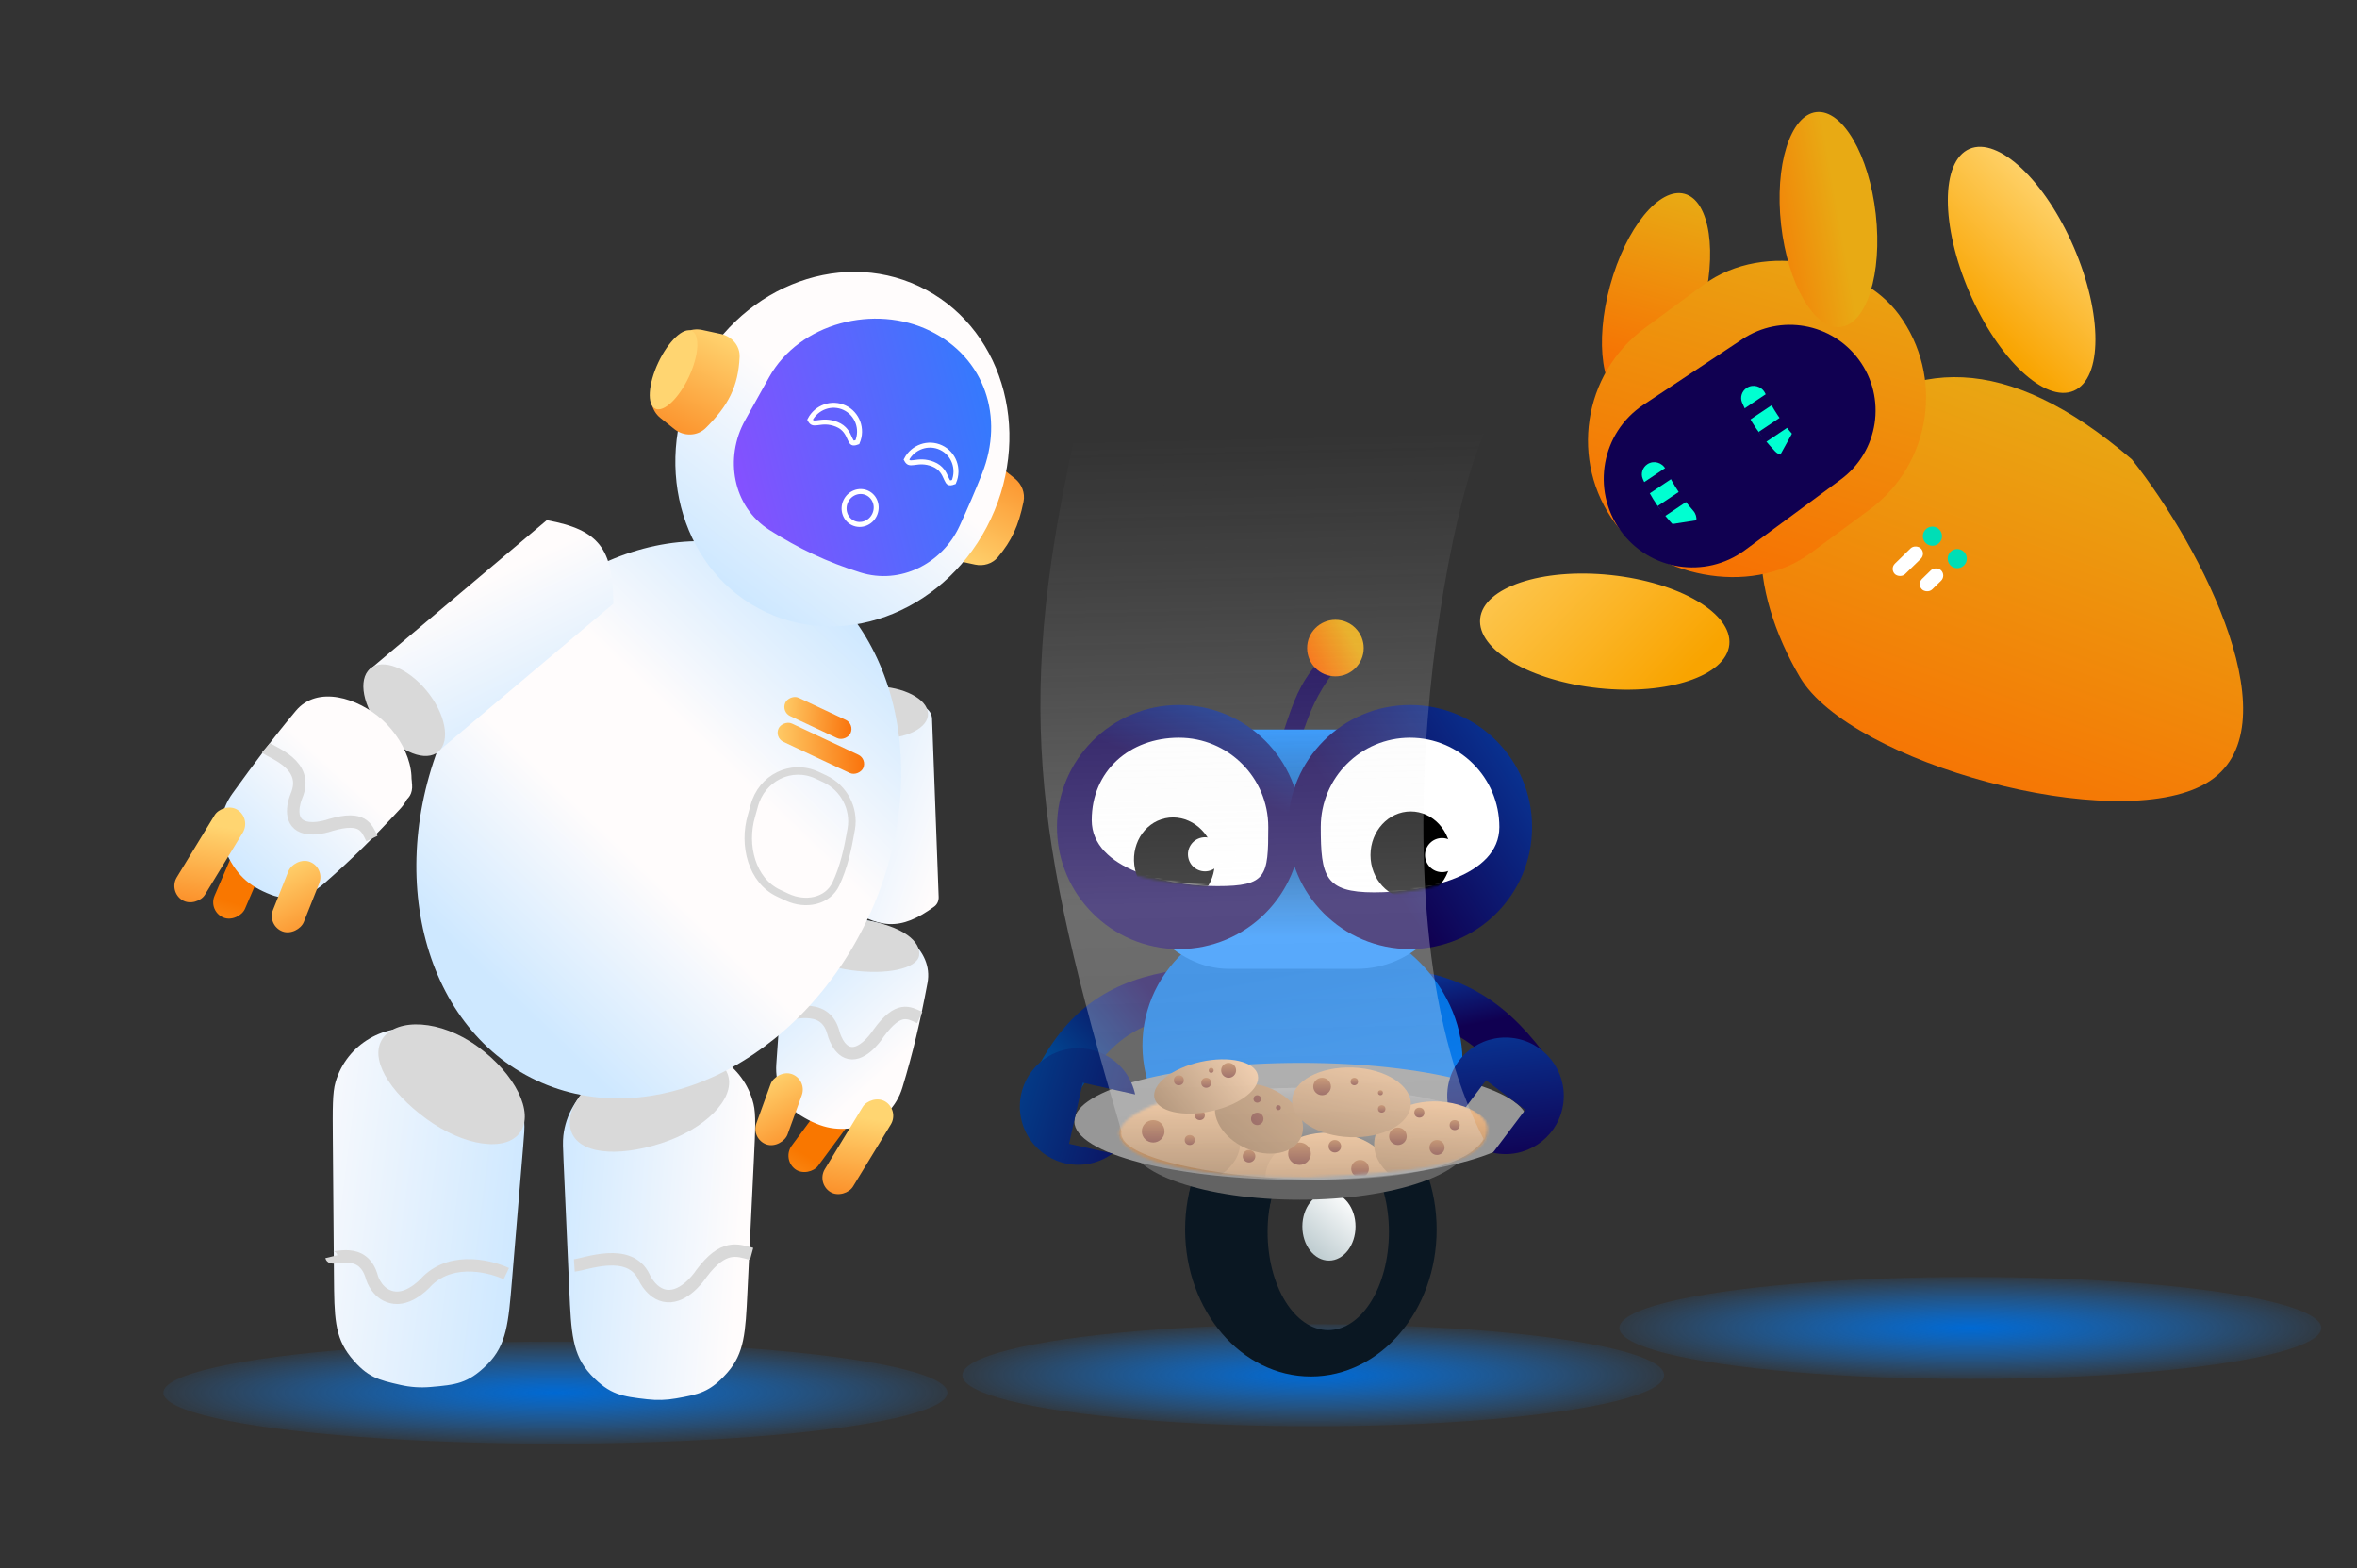 <svg width="947" height="630" viewBox="0 0 947 630" fill="none" xmlns="http://www.w3.org/2000/svg">
<rect x="0" y="0" width="947" height="630" fill="#333333" stroke="none"/>
<ellipse cx="223.139" cy="559.5" rx="157.5" ry="20.5" fill="url(#paint0_radial_895_948)"/>
<ellipse cx="527.639" cy="552.5" rx="141" ry="20.5" fill="url(#paint1_radial_895_948)"/>
<ellipse cx="791.639" cy="533.5" rx="141" ry="20.5" fill="url(#paint2_radial_895_948)"/>
<path d="M856.536 184.547C884.707 220.034 922.568 293.456 886.454 314.653C850.341 335.849 743.45 306.596 723.146 272.004C702.842 237.411 698.283 194.739 734.396 173.543C767.249 144.076 805.42 140.818 856.536 184.547Z" fill="url(#paint3_linear_895_948)"/>
<ellipse cx="665.367" cy="119.768" rx="19.136" ry="43.428" transform="rotate(15.324 665.367 119.768)" fill="url(#paint4_linear_895_948)"/>
<rect x="615.658" y="165.12" width="141.536" height="112.306" rx="56.153" transform="rotate(-36.403 615.658 165.12)" fill="url(#paint5_linear_895_948)"/>
<path d="M650.987 213.032C639.274 196.627 643.491 173.78 660.289 162.639L700.092 136.238C715.389 126.091 735.956 129.725 746.849 144.5C758.138 159.809 754.878 181.371 739.568 192.659L701.126 221.004C685.117 232.808 662.544 229.219 650.987 213.032Z" fill="#100051"/>
<ellipse cx="734.635" cy="88.202" rx="19.136" ry="43.428" transform="rotate(-6.418 734.635 88.202)" fill="url(#paint6_linear_895_948)"/>
<ellipse cx="644.756" cy="253.753" rx="22.845" ry="50.329" transform="rotate(-84.004 644.756 253.753)" fill="url(#paint7_linear_895_948)"/>
<path d="M660.047 192.428C659.124 190.289 659.924 187.816 661.861 186.521C664.419 184.81 667.888 185.805 669.264 188.558C672.6 195.228 675.682 199.91 680.332 205.206C682.323 207.473 681.958 211 679.451 212.677C677.498 213.983 674.88 213.702 673.281 211.981C667.285 205.524 663.558 200.572 660.047 192.428Z" fill="#00FFD1"/>
<path d="M699.951 161.771C699.028 159.632 699.828 157.159 701.765 155.863C704.323 154.153 707.792 155.148 709.168 157.9C712.504 164.571 715.586 169.252 720.236 174.549C722.227 176.816 721.862 180.343 719.355 182.02C717.402 183.326 714.784 183.045 713.185 181.324C707.189 174.867 703.462 169.915 699.951 161.771Z" fill="#00FFD1"/>
<line x1="661.306" y1="196.231" x2="673.492" y2="188.08" stroke="#100051" stroke-width="5"/>
<line x1="707.934" y1="175.628" x2="720.12" y2="167.478" stroke="#100051" stroke-width="5"/>
<line x1="699.384" y1="168.118" x2="711.57" y2="159.968" stroke="#100051" stroke-width="5"/>
<line x1="667.418" y1="205.371" x2="679.605" y2="197.22" stroke="#100051" stroke-width="5"/>
<circle cx="776.413" cy="215.409" r="3.848" transform="rotate(-30.41 776.413 215.409)" fill="#00DEB6"/>
<circle cx="786.383" cy="224.431" r="3.848" transform="rotate(-30.41 786.383 224.431)" fill="#00DEB6"/>
<rect x="759.232" y="228.496" width="14.661" height="5.864" rx="2.932" transform="rotate(-44.239 759.232 228.496)" fill="white"/>
<rect x="770.12" y="234.642" width="10.837" height="5.864" rx="2.932" transform="rotate(-44.239 770.12 234.642)" fill="white"/>
<ellipse cx="812.252" cy="108.41" rx="22.845" ry="52.915" transform="rotate(-23.334 812.252 108.41)" fill="url(#paint8_linear_895_948)"/>
<rect width="13.319" height="42.485" rx="6.659" transform="matrix(-0.795 -0.607 -0.595 0.804 350.01 439.548)" fill="url(#paint9_linear_895_948)"/>
<path d="M372.651 394.913C375.165 381.483 360.996 371.53 347.472 369.632C334.218 367.772 317.705 372.78 315.855 386.031C313.909 399.97 312.909 412.52 311.902 427.569C311.356 435.729 314.707 443.847 321.629 448.121C330.301 453.475 336.861 454.704 346.843 452.425C354.491 450.68 360.278 444.453 362.55 436.976C366.827 422.901 369.786 410.218 372.651 394.913Z" fill="url(#paint10_linear_895_948)"/>
<path d="M317.931 376.66C317.088 381.925 327.902 387.806 342.085 389.796C356.268 391.787 368.449 389.132 369.292 383.868C370.135 378.603 363.348 371.895 346.337 369.508C329.326 367.12 318.774 371.396 317.931 376.66Z" fill="#D9D9D9"/>
<path d="M369.535 408.801C365.137 406.785 361.02 404.068 353.034 415.038C353.034 415.038 347.894 423.214 342.331 423.123C336.769 423.031 334.8 414.738 334.8 414.738C331.376 401.926 316.524 407.929 313.288 407.875" stroke="#D9D9D9" stroke-width="5"/>
<path d="M226.418 466.246C226.192 461.158 226.079 458.614 226.343 456.274C227.28 447.968 231.64 440.43 238.372 435.475C240.268 434.079 242.53 432.908 247.052 430.567C258.137 424.827 263.68 421.957 267.966 421.138C283.649 418.141 298.932 427.953 302.735 443.46C303.774 447.699 303.472 453.933 302.867 466.401L300.31 519.153C299.523 535.388 299.129 543.506 292.324 551.347C292.263 551.417 292.119 551.58 292.057 551.65C285.147 559.399 280.641 560.201 271.63 561.805C267.792 562.488 263.98 562.609 260.044 562.155C250.06 561.005 245.068 560.429 237.56 552.486C237.492 552.414 237.338 552.249 237.271 552.176C229.876 544.128 229.489 535.431 228.717 518.036L226.418 466.246Z" fill="url(#paint11_linear_895_948)"/>
<path d="M210.184 460.732C210.606 455.671 210.817 453.141 210.645 450.797C210.039 442.514 206.026 434.853 199.562 429.639C197.732 428.163 195.532 426.896 191.131 424.363C180.232 418.087 174.782 414.949 170.513 413.94C154.958 410.265 139.253 419.431 134.802 434.781C133.58 438.995 133.631 445.283 133.734 457.86L134.182 512.732C134.314 528.886 134.38 536.964 140.799 545.049C140.857 545.122 140.992 545.29 141.051 545.362C147.577 553.36 152.006 554.367 160.863 556.381C164.872 557.293 168.873 557.571 173.041 557.209C182.978 556.345 187.947 555.913 195.652 548.29C195.722 548.22 195.879 548.062 195.949 547.992C203.546 540.261 204.264 531.653 205.701 514.438L210.184 460.732Z" fill="url(#paint12_linear_895_948)"/>
<ellipse cx="19.557" cy="9.117" rx="19.557" ry="9.117" transform="matrix(-0.905 -0.425 -0.425 0.905 345.974 248.695)" fill="#D9D9D9"/>
<rect width="13.299" height="42.544" rx="6.65" transform="matrix(-0.92 -0.393 -0.395 0.919 112.612 332.114)" fill="url(#paint13_linear_895_948)"/>
<path d="M374.482 288.744C374.343 285.009 370.3 282.473 366.87 283.709C357.552 287.067 350.249 286.796 340.773 282.818C337.239 281.334 333.366 283.592 333.505 287.332L336.162 358.855C336.221 360.44 337.03 361.968 338.359 362.926C352.995 373.467 361.757 374.128 375.354 364.217C376.55 363.345 377.201 361.909 377.144 360.375L374.482 288.744Z" fill="url(#paint14_linear_895_948)"/>
<ellipse cx="20.467" cy="10.509" rx="20.467" ry="10.509" transform="matrix(-1 -0.019 0.055 0.999 372.275 276.085)" fill="#D9D9D9"/>
<rect width="13.305" height="42.528" rx="6.652" transform="matrix(-0.85 -0.527 -0.52 0.854 361.376 446.064)" fill="url(#paint15_linear_895_948)"/>
<rect width="13.303" height="30.049" rx="6.651" transform="matrix(-0.942 -0.335 -0.341 0.94 324.414 433.736)" fill="url(#paint16_linear_895_948)"/>
<path d="M153.864 417.051C148.168 425.069 156.203 438.477 171.305 449.498C186.407 460.52 203.267 462.955 208.963 454.936C214.659 446.918 207.034 431.483 191.932 420.461C176.83 409.44 159.56 409.033 153.864 417.051Z" fill="#D9D9D9"/>
<path d="M229.385 454.164C232.256 463.571 247.672 465.046 265.483 459.361C283.294 453.675 295.406 441.441 292.535 432.033C289.665 422.626 272.899 419.609 255.088 425.294C237.277 430.979 226.515 444.756 229.385 454.164Z" fill="#D9D9D9"/>
<ellipse cx="92.894" cy="115.69" rx="92.894" ry="115.69" transform="matrix(-0.905 -0.425 -0.425 0.905 397.927 264.121)" fill="url(#paint17_linear_895_948)"/>
<path d="M148.233 269.234C165.916 276.378 171.713 283.788 174.98 302.785L246.437 242.534C246.277 220.528 240.812 212.828 219.69 208.983L148.233 269.234Z" fill="url(#paint18_linear_895_948)"/>
<ellipse cx="21.872" cy="11.767" rx="21.872" ry="11.767" transform="matrix(0.628 0.761 0.764 -0.666 139.677 276.513)" fill="#D9D9D9"/>
<path d="M160.858 324.88C170.106 314.842 163.774 298.433 153.666 289.251C143.76 280.251 127.501 275.282 118.895 285.539C109.841 296.33 102.308 306.467 93.434 318.729C88.622 325.377 87.038 334.17 90.446 341.684C94.716 351.098 99.454 355.815 108.882 359.457C116.106 362.248 124.194 360.178 130.061 355.077C141.104 345.475 150.319 336.321 160.858 324.88Z" fill="url(#paint19_linear_895_948)"/>
<path d="M124.809 284.794C121.301 288.809 127.252 300.053 138.1 309.908C148.949 319.763 160.587 324.497 164.096 320.482C167.604 316.467 165.475 306.832 152.463 295.012C139.451 283.191 128.317 280.779 124.809 284.794Z" fill="#FFFCFC"/>
<rect width="13.3" height="30.054" rx="6.65" transform="matrix(-0.931 -0.365 -0.37 0.929 130.724 348.67)" fill="url(#paint20_linear_895_948)"/>
<rect width="13.305" height="42.528" rx="6.652" transform="matrix(-0.85 -0.527 -0.52 0.854 100.997 328.812)" fill="url(#paint21_linear_895_948)"/>
<path d="M374.321 215.482C374.12 219.974 377.449 223.751 381.845 224.697L391.727 226.826C395.107 227.554 398.674 226.523 400.902 223.878C406.43 217.315 409.25 211.271 411.235 201.555C411.953 198.041 410.523 194.462 407.722 192.223L400.56 186.498C396.779 183.475 391.318 183.546 387.887 186.961C378.847 195.959 374.851 203.647 374.321 215.482Z" fill="url(#paint22_linear_895_948)"/>
<ellipse cx="65.906" cy="72.331" rx="65.906" ry="72.331" transform="matrix(-0.905 -0.425 -0.425 0.905 428.837 143)" fill="url(#paint23_linear_895_948)"/>
<path d="M394.562 190.323C403.592 167.602 395.707 143.765 373.768 132.971C351.424 121.977 321.174 129.764 309.04 151.511L299.389 168.809C290.904 184.017 294.429 203.558 309.123 212.906C321.039 220.486 332.336 225.804 345.707 230.002C361.671 235.015 378.534 226.505 385.538 211.309C388.879 204.06 391.813 197.241 394.562 190.323Z" fill="url(#paint24_linear_895_948)"/>
<path d="M339.8 201.364C338.222 204.727 339.592 208.63 342.762 210.117C345.931 211.604 349.808 210.164 351.386 206.801C352.964 203.438 351.594 199.536 348.425 198.048C345.255 196.561 341.378 198.001 339.8 201.364Z" stroke="white" stroke-width="2"/>
<path d="M378.077 179.818C372.962 177.418 366.838 179.556 364.188 184.632C364.593 185.391 364.958 185.674 365.257 185.801C365.654 185.97 366.165 185.973 367.063 185.861C367.231 185.84 367.407 185.816 367.591 185.791C369.315 185.555 371.723 185.225 374.885 186.478C378.255 187.813 379.351 190.298 380.109 192.016C380.172 192.159 380.233 192.297 380.293 192.428C380.71 193.348 380.976 193.728 381.287 193.886C381.523 194.006 382.031 194.104 383.218 193.655C385.484 188.355 383.218 182.231 378.077 179.818Z" stroke="white" stroke-width="2"/>
<path d="M339.34 163.807C334.225 161.406 328.101 163.544 325.451 168.621C325.856 169.379 326.221 169.662 326.52 169.79C326.917 169.959 327.428 169.962 328.326 169.85C328.494 169.829 328.67 169.804 328.854 169.779C330.578 169.543 332.986 169.214 336.147 170.466C339.518 171.801 340.614 174.287 341.372 176.004C341.435 176.147 341.496 176.285 341.556 176.416C341.973 177.336 342.239 177.716 342.55 177.874C342.786 177.994 343.294 178.093 344.481 177.643C346.747 172.343 344.481 166.219 339.34 163.807Z" stroke="white" stroke-width="2"/>
<path d="M297.162 143.396C297.363 138.904 294.034 135.127 289.638 134.18L282.099 132.556C277.546 131.576 272.918 133.868 270.94 138.084L262.581 155.898C260.617 160.084 261.778 165.07 265.39 167.957L270.923 172.38C274.704 175.403 280.165 175.332 283.596 171.917C292.636 162.919 296.633 155.231 297.162 143.396Z" fill="url(#paint25_linear_895_948)"/>
<path d="M264.473 145.688C260.423 154.32 259.891 162.608 263.286 164.201C266.68 165.794 272.715 160.087 276.765 151.456C280.816 142.824 281.347 134.535 277.953 132.943C274.559 131.35 268.523 137.056 264.473 145.688Z" fill="#FFD571"/>
<path d="M342.023 333.049C343.438 324.771 339.062 316.49 331.445 312.916L328.377 311.476C317.901 306.56 305.988 312.495 303.025 323.799C302.679 325.12 302.316 326.431 301.931 327.73C298.414 339.594 302.13 353.812 312.8 358.818L316.207 360.417C323.735 363.949 332.596 362.087 335.873 355.084C339.074 348.244 340.67 340.955 342.023 333.049Z" stroke="#D9D9D9" stroke-width="3"/>
<rect width="37.549" height="8.104" rx="4.052" transform="matrix(-0.905 -0.425 -0.425 0.905 348.525 304.949)" fill="url(#paint26_linear_895_948)"/>
<rect width="28.944" height="8.104" rx="4.052" transform="matrix(-0.905 -0.425 -0.425 0.905 343.44 290.925)" fill="url(#paint27_linear_895_948)"/>
<path d="M301.984 503.75C296.184 502.176 290.657 499.876 281.857 511.587C281.857 511.587 276.326 520.236 269.282 520.693C262.237 521.15 258.766 513.085 258.766 513.085C252.92 500.665 234.851 508.106 230.752 508.371" stroke="#D9D9D9" stroke-width="5"/>
<path d="M203.423 511.691C198.111 509.138 182.336 504.464 171.822 514.472C171.822 514.472 165.387 522.111 158.523 521.342C151.659 520.573 149.505 513.435 149.505 513.435C146.036 500.193 133.542 506.506 133.146 504.87" stroke="#D9D9D9" stroke-width="5"/>
<path d="M149.434 336.887C147.284 332.477 145.777 327.687 132.99 331.397C132.99 331.397 124.083 334.679 119.872 331.071C115.661 327.463 119.187 319.572 119.187 319.572C124.341 307.137 109.305 302.507 106.855 300.409" stroke="#D9D9D9" stroke-width="5"/>
<ellipse cx="533.945" cy="492.748" rx="10.681" ry="13.694" fill="url(#paint28_linear_895_948)"/>
<path fill-rule="evenodd" clip-rule="evenodd" d="M526.688 553C554.594 553 577.217 526.576 577.217 493.98C577.217 461.384 554.594 434.96 526.688 434.96C498.781 434.96 476.158 461.384 476.158 493.98C476.158 526.576 498.781 553 526.688 553ZM533.671 534.376C547.133 534.376 558.046 516.719 558.046 494.938C558.046 473.157 547.133 455.501 533.671 455.501C520.21 455.501 509.297 473.157 509.297 494.938C509.297 516.719 520.21 534.376 533.671 534.376Z" fill="#0A1722"/>
<path d="M472.834 389.69L480.515 406.878C461.233 410.806 447.43 412.511 430.606 443.924L416.635 429.459C429.976 404.041 447.291 393.72 472.834 389.69Z" fill="url(#paint29_linear_895_948)"/>
<path d="M619.964 422.611L607.749 437.074C594.533 421.203 586.105 409.361 548.488 407.662L555.049 388.647C585.351 389.774 603.551 401.077 619.964 422.611Z" fill="url(#paint30_linear_895_948)"/>
<path d="M529.09 266.662L535.937 269.761C529.133 278.997 526.576 285.011 522.793 296.258L515.946 293.16C519.84 281.408 522.147 274.96 529.09 266.662Z" fill="#100051"/>
<path fill-rule="evenodd" clip-rule="evenodd" d="M550.506 476.114C568.448 469.551 582.278 455.552 586.384 437.184C593.22 406.609 570.52 375.51 535.684 367.722C500.847 359.934 467.066 378.406 460.23 408.981C453.492 439.119 475.452 469.767 509.446 478.095C504.486 472.509 502.173 464.964 503.855 457.439C506.735 444.558 520.23 436.611 533.997 439.689C547.764 442.766 556.59 455.704 553.71 468.584C553.094 471.34 551.992 473.87 550.506 476.114Z" fill="url(#paint31_linear_895_948)"/>
<rect x="453.7" y="293.094" width="131.459" height="96.13" rx="40" fill="url(#paint32_linear_895_948)"/>
<circle cx="473.693" cy="332.258" r="49.023" fill="url(#paint33_linear_895_948)"/>
<path d="M509.57 332.257C509.57 352.072 508.953 356 489.139 356C469.324 356 438.639 349.315 438.639 329.5C438.639 309.685 453.878 296.38 473.693 296.38C493.508 296.38 509.57 312.443 509.57 332.257Z" fill="white"/>
<circle cx="566.536" cy="332.258" r="49.023" fill="url(#paint34_linear_895_948)"/>
<path d="M602.414 332.257C602.414 352.072 571.953 358.5 552.139 358.5C532.324 358.5 530.659 352.072 530.659 332.257C530.659 312.443 546.722 296.38 566.536 296.38C586.351 296.38 602.414 312.443 602.414 332.257Z" fill="white"/>
<circle cx="536.547" cy="260.366" r="11.366" fill="url(#paint35_linear_895_948)"/>
<mask id="mask0_895_948" style="mask-type:alpha" maskUnits="userSpaceOnUse" x="438" y="291" width="73" height="66">
<path d="M509.286 321.847C512.599 341.383 510.604 353.19 491.068 356.503C465.333 354.273 441.853 353.377 438.541 333.841C435.229 314.306 448.381 295.784 467.917 292.472C487.452 289.159 505.974 302.311 509.286 321.847Z" fill="white"/>
</mask>
<g mask="url(#mask0_895_948)">
<ellipse cx="471.834" cy="345.875" rx="16.159" ry="17.528" transform="rotate(-12.183 471.834 345.875)" fill="black"/>
<circle cx="484.149" cy="343.216" r="6.847" transform="rotate(-12.183 484.149 343.216)" fill="white"/>
</g>
<mask id="mask1_895_948" style="mask-type:alpha" maskUnits="userSpaceOnUse" x="530" y="297" width="73" height="63">
<path d="M602.394 332.877C602.394 352.692 571.934 359.12 552.119 359.12C532.304 359.12 530.639 352.692 530.639 332.877C530.639 313.063 546.702 297 566.516 297C586.331 297 602.394 313.063 602.394 332.877Z" fill="white"/>
</mask>
<g mask="url(#mask1_895_948)">
<ellipse cx="566.797" cy="343.528" rx="16.159" ry="17.528" fill="black"/>
<circle cx="579.396" cy="343.528" r="6.847" fill="white"/>
</g>
<path d="M543.668 444.135C546.407 447.01 548.871 446.463 548.187 458.787C524.907 445.23 511.211 468.816 508.749 493.295L477.527 481.245C483.005 447.01 516.006 428.798 543.668 444.135Z" fill="#0A1722"/>
<ellipse cx="522.139" cy="458.5" rx="68.5" ry="23.5" fill="#636363"/>
<path d="M611.139 450.5C611.139 452.355 609.635 454.797 605.185 457.514C600.88 460.142 594.485 462.598 586.361 464.696C570.15 468.883 547.62 471.5 522.639 471.5C497.658 471.5 475.128 468.883 458.917 464.696C450.793 462.598 444.398 460.142 440.093 457.514C435.643 454.797 434.139 452.355 434.139 450.5C434.139 448.645 435.643 446.203 440.093 443.486C444.398 440.858 450.793 438.402 458.917 436.304C475.128 432.117 497.658 429.5 522.639 429.5C547.62 429.5 570.15 432.117 586.361 436.304C594.485 438.402 600.88 440.858 605.185 443.486C609.635 446.203 611.139 448.645 611.139 450.5Z" fill="#979797" stroke="#979797" stroke-width="5"/>
<path fill-rule="evenodd" clip-rule="evenodd" d="M455.429 437.258C451.411 424.965 438.189 418.257 425.897 422.275C413.604 426.292 406.896 439.514 410.913 451.807C414.931 464.099 428.153 470.808 440.445 466.79C442.864 466 445.066 464.853 447.013 463.427L429.537 459.526L435.017 434.98L456.082 439.683C455.909 438.873 455.692 438.063 455.429 437.258Z" fill="url(#paint36_linear_895_948)"/>
<mask id="mask2_895_948" style="mask-type:alpha" maskUnits="userSpaceOnUse" x="431" y="427" width="183" height="47">
<ellipse cx="522.639" cy="450.5" rx="91" ry="23.5" fill="#D9D9D9"/>
</mask>
<g mask="url(#mask2_895_948)">
<path d="M597.639 454C597.639 467.694 565.396 469.111 525.225 471C485.231 471 452.282 466.75 449.639 455.889C449.639 446.5 485.231 437 525.225 437C565.218 437 597.639 444.611 597.639 454Z" fill="url(#paint37_radial_895_948)"/>
</g>
<path fill-rule="evenodd" clip-rule="evenodd" d="M602.299 463.516C615.153 464.942 626.729 455.678 628.155 442.824C629.581 429.971 620.317 418.395 607.463 416.969C594.61 415.543 583.034 424.807 581.608 437.66C581.072 442.49 582.045 447.139 584.151 451.137L597.07 434.002L612.815 445.874L599.821 463.107C600.631 463.285 601.457 463.422 602.299 463.516Z" fill="url(#paint38_linear_895_948)"/>
<path d="M597.639 454C597.639 467.694 565.396 469.111 525.225 471C485.231 471 452.282 466.75 449.639 455.889C449.639 446.5 485.231 437 525.225 437C565.218 437 597.639 444.611 597.639 454Z" fill="url(#paint39_radial_895_948)"/>
<path d="M666.561 211.368L688.139 208L692.623 218.723L676.639 227L666.561 211.368Z" fill="#100051"/>
<path d="M723.139 168.5L712.639 187.5L717.977 190.464L730.324 184.07L723.139 168.5Z" fill="#100051"/>
<mask id="mask3_895_948" style="mask-type:alpha" maskUnits="userSpaceOnUse" x="449" y="434" width="149" height="39">
<path d="M597.639 453.5C597.639 469.208 565.396 470.833 525.225 473C485.231 473 452.282 468.125 449.639 455.667C449.639 444.897 485.231 434 525.225 434C565.218 434 597.639 442.73 597.639 453.5Z" fill="url(#paint40_radial_895_948)"/>
</mask>
<g mask="url(#mask3_895_948)">
<ellipse cx="499.31" cy="468" rx="25.343" ry="18" fill="url(#paint41_linear_895_948)"/>
<ellipse cx="472.954" cy="459" rx="25.343" ry="18" fill="url(#paint42_linear_895_948)"/>
<ellipse cx="533.776" cy="473" rx="25.343" ry="18" fill="url(#paint43_linear_895_948)"/>
<ellipse cx="25.341" cy="18.001" rx="25.341" ry="18.001" transform="matrix(0.998 0.061 -0.062 0.998 553.256 441)" fill="url(#paint44_linear_895_948)"/>
<ellipse cx="2.027" cy="2" rx="2.027" ry="2" transform="matrix(1 0 0 -1 480.05 450)" fill="url(#paint45_linear_895_948)"/>
<ellipse cx="4.562" cy="4.5" rx="4.562" ry="4.5" transform="matrix(1 0 0 -1 458.762 459)" fill="url(#paint46_linear_895_948)"/>
<ellipse cx="4.562" cy="4.5" rx="4.562" ry="4.5" transform="matrix(1 0 0 -1 517.557 468)" fill="url(#paint47_linear_895_948)"/>
<ellipse cx="3.548" cy="3.5" rx="3.548" ry="3.5" transform="matrix(1 0 0 -1 542.899 473)" fill="url(#paint48_linear_895_948)"/>
<ellipse cx="3.548" cy="3.5" rx="3.548" ry="3.5" transform="matrix(1 0 0 -1 558.105 460)" fill="url(#paint49_linear_895_948)"/>
<ellipse cx="2.027" cy="2" rx="2.027" ry="2" transform="matrix(1 0 0 -1 568.242 449)" fill="url(#paint50_linear_895_948)"/>
<ellipse cx="3.041" cy="3" rx="3.041" ry="3" transform="matrix(1 0 0 -1 574.324 464)" fill="url(#paint51_linear_895_948)"/>
<ellipse cx="2.027" cy="2" rx="2.027" ry="2" transform="matrix(1 0 0 -1 582.433 454)" fill="url(#paint52_linear_895_948)"/>
<ellipse cx="2.027" cy="2" rx="2.027" ry="2" transform="matrix(1 0 0 -1 499.31 456)" fill="url(#paint53_linear_895_948)"/>
<ellipse cx="2.534" cy="2.5" rx="2.534" ry="2.5" transform="matrix(1 0 0 -1 499.31 467)" fill="url(#paint54_linear_895_948)"/>
<ellipse cx="1.521" cy="1.5" rx="1.521" ry="1.5" transform="matrix(1 0 0 -1 510.461 459)" fill="url(#paint55_linear_895_948)"/>
<ellipse cx="2.534" cy="2.5" rx="2.534" ry="2.5" transform="matrix(1 0 0 -1 533.776 463)" fill="url(#paint56_linear_895_948)"/>
<ellipse cx="2.027" cy="2" rx="2.027" ry="2" transform="matrix(1 0 0 -1 475.995 460)" fill="url(#paint57_linear_895_948)"/>
</g>
<ellipse cx="505.835" cy="449.421" rx="18.5" ry="13" transform="rotate(24.098 505.835 449.421)" fill="url(#paint58_linear_895_948)"/>
<ellipse cx="484.602" cy="436.486" rx="21.277" ry="10.136" transform="rotate(-12.454 484.602 436.486)" fill="url(#paint59_linear_895_948)"/>
<ellipse cx="543.002" cy="442.872" rx="23.859" ry="13.994" transform="rotate(2.132 543.002 442.872)" fill="url(#paint60_linear_895_948)"/>
<ellipse cx="3.548" cy="3.5" rx="3.548" ry="3.5" transform="matrix(1 0 0 -1 527.639 440)" fill="url(#paint61_linear_895_948)"/>
<circle cx="1.5" cy="1.5" r="1.5" transform="matrix(1 0 0 -1 503.639 443)" fill="url(#paint62_linear_895_948)"/>
<circle cx="1" cy="1" r="1" transform="matrix(1 0 0 -1 512.639 446)" fill="url(#paint63_linear_895_948)"/>
<circle cx="2.5" cy="2.5" r="2.5" transform="matrix(1 0 0 -1 502.639 452)" fill="url(#paint64_linear_895_948)"/>
<circle cx="1.5" cy="1.5" r="1.5" transform="matrix(1 0 0 -1 542.639 436)" fill="url(#paint65_linear_895_948)"/>
<circle cx="1.5" cy="1.5" r="1.5" transform="matrix(1 0 0 -1 553.639 447)" fill="url(#paint66_linear_895_948)"/>
<circle cx="3" cy="3" r="3" transform="matrix(1 0 0 -1 490.639 433)" fill="url(#paint67_linear_895_948)"/>
<circle cx="2" cy="2" r="2" transform="matrix(1 0 0 -1 471.639 436)" fill="url(#paint68_linear_895_948)"/>
<circle cx="2" cy="2" r="2" transform="matrix(1 0 0 -1 482.639 437)" fill="url(#paint69_linear_895_948)"/>
<circle cx="1" cy="1" r="1" transform="matrix(1 0 0 -1 485.639 431)" fill="url(#paint70_linear_895_948)"/>
<circle cx="1" cy="1" r="1" transform="matrix(1 0 0 -1 553.639 440)" fill="url(#paint71_linear_895_948)"/>
<path d="M433.92 166.3C470.186 128.692 616.047 159.621 601.576 166.3C587.106 172.979 545.869 360.698 596.088 457.621C580.359 484.975 446.884 473.642 450.582 454.5C415.334 335.06 407.018 281.23 433.92 166.3Z" fill="url(#paint72_linear_895_948)"/>
<defs>
<radialGradient id="paint0_radial_895_948" cx="0" cy="0" r="1" gradientUnits="userSpaceOnUse" gradientTransform="translate(223.139 559.5) rotate(90) scale(20.5 157.5)">
<stop stop-color="#0069D3"/>
<stop offset="1" stop-color="#1789FC" stop-opacity="0.08"/>
</radialGradient>
<radialGradient id="paint1_radial_895_948" cx="0" cy="0" r="1" gradientUnits="userSpaceOnUse" gradientTransform="translate(527.639 552.5) rotate(90) scale(20.5 141)">
<stop stop-color="#0069D3"/>
<stop offset="1" stop-color="#1789FC" stop-opacity="0.08"/>
</radialGradient>
<radialGradient id="paint2_radial_895_948" cx="0" cy="0" r="1" gradientUnits="userSpaceOnUse" gradientTransform="translate(791.639 533.5) rotate(90) scale(20.5 141)">
<stop stop-color="#0069D3"/>
<stop offset="1" stop-color="#1789FC" stop-opacity="0.08"/>
</radialGradient>
<linearGradient id="paint3_linear_895_948" x1="783.581" y1="133.854" x2="711.149" y2="330.849" gradientUnits="userSpaceOnUse">
<stop stop-color="#E8AA14"/>
<stop offset="1" stop-color="#F96800"/>
</linearGradient>
<linearGradient id="paint4_linear_895_948" x1="665.367" y1="76.34" x2="665.367" y2="163.197" gradientUnits="userSpaceOnUse">
<stop stop-color="#E8AA14"/>
<stop offset="1" stop-color="#F96800"/>
</linearGradient>
<linearGradient id="paint5_linear_895_948" x1="755.639" y1="165.016" x2="613.966" y2="273.601" gradientUnits="userSpaceOnUse">
<stop stop-color="#E8AA14"/>
<stop offset="1" stop-color="#F96800"/>
</linearGradient>
<linearGradient id="paint6_linear_895_948" x1="737.794" y1="68.149" x2="692.543" y2="71.038" gradientUnits="userSpaceOnUse">
<stop stop-color="#E8AA14"/>
<stop offset="1" stop-color="#F96800"/>
</linearGradient>
<linearGradient id="paint7_linear_895_948" x1="617.277" y1="277.498" x2="694.014" y2="179.901" gradientUnits="userSpaceOnUse">
<stop stop-color="#F9A400"/>
<stop offset="1" stop-color="#FFD878"/>
</linearGradient>
<linearGradient id="paint8_linear_895_948" x1="789.307" y1="125.903" x2="850.887" y2="100.851" gradientUnits="userSpaceOnUse">
<stop stop-color="#F9A400"/>
<stop offset="1" stop-color="#FFD878"/>
</linearGradient>
<linearGradient id="paint9_linear_895_948" x1="6.474" y1="89.999" x2="12.345" y2="36.043" gradientUnits="userSpaceOnUse">
<stop stop-color="#FFD571"/>
<stop offset="1" stop-color="#F97700"/>
</linearGradient>
<linearGradient id="paint10_linear_895_948" x1="356.321" y1="430.134" x2="313.14" y2="382.041" gradientUnits="userSpaceOnUse">
<stop stop-color="#FFFCFC"/>
<stop offset="1" stop-color="#CEE8FF"/>
</linearGradient>
<linearGradient id="paint11_linear_895_948" x1="298.195" y1="491.209" x2="219.716" y2="484.857" gradientUnits="userSpaceOnUse">
<stop stop-color="#FFFCFC"/>
<stop offset="1" stop-color="#CEE8FF"/>
</linearGradient>
<linearGradient id="paint12_linear_895_948" x1="110.627" y1="470.849" x2="211.441" y2="483.431" gradientUnits="userSpaceOnUse">
<stop stop-color="#FFFCFC"/>
<stop offset="1" stop-color="#CEE8FF"/>
</linearGradient>
<linearGradient id="paint13_linear_895_948" x1="6.465" y1="90.124" x2="12.361" y2="36.096" gradientUnits="userSpaceOnUse">
<stop stop-color="#FFD571"/>
<stop offset="1" stop-color="#F97700"/>
</linearGradient>
<linearGradient id="paint14_linear_895_948" x1="390.215" y1="316.006" x2="325.969" y2="293.271" gradientUnits="userSpaceOnUse">
<stop stop-color="#FFFCFC"/>
<stop offset="1" stop-color="#CEE8FF"/>
</linearGradient>
<linearGradient id="paint15_linear_895_948" x1="10.351" y1="9.847" x2="-9.145" y2="57.179" gradientUnits="userSpaceOnUse">
<stop stop-color="#FFD571"/>
<stop offset="1" stop-color="#F96800"/>
</linearGradient>
<linearGradient id="paint16_linear_895_948" x1="-12.655" y1="46.504" x2="25.131" y2="13.218" gradientUnits="userSpaceOnUse">
<stop stop-color="#F96800"/>
<stop offset="1" stop-color="#FFD571"/>
</linearGradient>
<linearGradient id="paint17_linear_895_948" x1="141.981" y1="-19.653" x2="207.845" y2="174.893" gradientUnits="userSpaceOnUse">
<stop stop-color="#CEE8FF"/>
<stop offset="0.38" stop-color="#FFFCFC"/>
<stop offset="0.635" stop-color="#FFFCFC"/>
<stop offset="1" stop-color="#CEE8FF"/>
</linearGradient>
<linearGradient id="paint18_linear_895_948" x1="194.501" y1="233.125" x2="228.186" y2="303.011" gradientUnits="userSpaceOnUse">
<stop stop-color="#FFFCFC"/>
<stop offset="1" stop-color="#CEE8FF"/>
</linearGradient>
<linearGradient id="paint19_linear_895_948" x1="131.435" y1="306.251" x2="92.341" y2="349.77" gradientUnits="userSpaceOnUse">
<stop stop-color="#FFFCFC"/>
<stop offset="1" stop-color="#CEE8FF"/>
</linearGradient>
<linearGradient id="paint20_linear_895_948" x1="-12.652" y1="46.511" x2="25.138" y2="13.233" gradientUnits="userSpaceOnUse">
<stop stop-color="#F96800"/>
<stop offset="1" stop-color="#FFD571"/>
</linearGradient>
<linearGradient id="paint21_linear_895_948" x1="10.351" y1="9.847" x2="-9.145" y2="57.179" gradientUnits="userSpaceOnUse">
<stop stop-color="#FFD571"/>
<stop offset="1" stop-color="#F96800"/>
</linearGradient>
<linearGradient id="paint22_linear_895_948" x1="383.594" y1="227.407" x2="417.74" y2="160.406" gradientUnits="userSpaceOnUse">
<stop stop-color="#FFD571"/>
<stop offset="1" stop-color="#F96800"/>
</linearGradient>
<linearGradient id="paint23_linear_895_948" x1="79.009" y1="60.175" x2="95.752" y2="138.959" gradientUnits="userSpaceOnUse">
<stop stop-color="#FFFCFC"/>
<stop offset="1" stop-color="#CEE8FF"/>
</linearGradient>
<linearGradient id="paint24_linear_895_948" x1="269.537" y1="188.086" x2="433.692" y2="147.762" gradientUnits="userSpaceOnUse">
<stop stop-color="#9747FF"/>
<stop offset="1" stop-color="#1789FC"/>
</linearGradient>
<linearGradient id="paint25_linear_895_948" x1="287.889" y1="131.471" x2="253.744" y2="198.472" gradientUnits="userSpaceOnUse">
<stop stop-color="#FFD571"/>
<stop offset="1" stop-color="#F96800"/>
</linearGradient>
<linearGradient id="paint26_linear_895_948" x1="-3.58093e-07" y1="-6.483" x2="38.14" y2="13.457" gradientUnits="userSpaceOnUse">
<stop stop-color="#F96800"/>
<stop offset="1" stop-color="#FFD571"/>
</linearGradient>
<linearGradient id="paint27_linear_895_948" x1="-2.7603e-07" y1="-6.483" x2="32.205" y2="6.496" gradientUnits="userSpaceOnUse">
<stop stop-color="#F96800"/>
<stop offset="1" stop-color="#FFD571"/>
</linearGradient>
<linearGradient id="paint28_linear_895_948" x1="546.817" y1="484.258" x2="523.264" y2="510.687" gradientUnits="userSpaceOnUse">
<stop stop-color="white"/>
<stop offset="1" stop-color="#ABBDC2"/>
</linearGradient>
<linearGradient id="paint29_linear_895_948" x1="464.264" y1="400.677" x2="425.237" y2="432.584" gradientUnits="userSpaceOnUse">
<stop stop-color="#100051"/>
<stop offset="1" stop-color="#004A95"/>
</linearGradient>
<linearGradient id="paint30_linear_895_948" x1="580.733" y1="413.812" x2="570.737" y2="364.273" gradientUnits="userSpaceOnUse">
<stop stop-color="#100051"/>
<stop offset="1" stop-color="#006EDD"/>
</linearGradient>
<linearGradient id="paint31_linear_895_948" x1="534.93" y1="386.575" x2="555.701" y2="497.886" gradientUnits="userSpaceOnUse">
<stop stop-color="#006EDD"/>
<stop offset="1" stop-color="#1789FC"/>
</linearGradient>
<linearGradient id="paint32_linear_895_948" x1="519.43" y1="293.094" x2="519.43" y2="376.488" gradientUnits="userSpaceOnUse">
<stop stop-color="#1789FC"/>
<stop offset="0.5" stop-color="#00468D"/>
<stop offset="1" stop-color="#1789FC"/>
</linearGradient>
<linearGradient id="paint33_linear_895_948" x1="531.069" y1="332.258" x2="558.731" y2="261.598" gradientUnits="userSpaceOnUse">
<stop stop-color="#100051"/>
<stop offset="0.984" stop-color="#006CD9"/>
</linearGradient>
<linearGradient id="paint34_linear_895_948" x1="549.282" y1="340.337" x2="677.455" y2="257.627" gradientUnits="userSpaceOnUse">
<stop stop-color="#100051"/>
<stop offset="1" stop-color="#006EDD"/>
</linearGradient>
<linearGradient id="paint35_linear_895_948" x1="543.394" y1="256.942" x2="526.962" y2="266.254" gradientUnits="userSpaceOnUse">
<stop stop-color="#E8AA14"/>
<stop offset="1" stop-color="#F96800"/>
</linearGradient>
<linearGradient id="paint36_linear_895_948" x1="476.247" y1="461.284" x2="390.783" y2="436.056" gradientUnits="userSpaceOnUse">
<stop stop-color="#100051"/>
<stop offset="1" stop-color="#004A95"/>
</linearGradient>
<radialGradient id="paint37_radial_895_948" cx="0" cy="0" r="1" gradientUnits="userSpaceOnUse" gradientTransform="translate(523.639 467.5) rotate(-90) scale(30.5 132.765)">
<stop stop-color="#4D4D4D"/>
<stop offset="1" stop-color="#ADACAC"/>
</radialGradient>
<linearGradient id="paint38_linear_895_948" x1="611.022" y1="467.689" x2="597.777" y2="354.945" gradientUnits="userSpaceOnUse">
<stop stop-color="#100051"/>
<stop offset="1" stop-color="#006CD9"/>
</linearGradient>
<radialGradient id="paint39_radial_895_948" cx="0" cy="0" r="1" gradientUnits="userSpaceOnUse" gradientTransform="translate(523.639 467.5) rotate(-90) scale(30.5 132.765)">
<stop stop-color="#4D4D4D"/>
<stop offset="1" stop-color="#ADACAC"/>
</radialGradient>
<radialGradient id="paint40_radial_895_948" cx="0" cy="0" r="1" gradientUnits="userSpaceOnUse" gradientTransform="translate(523.639 468.985) rotate(-90) scale(34.985 132.765)">
<stop stop-color="#4D4D4D"/>
<stop offset="1" stop-color="#ADACAC"/>
</radialGradient>
<linearGradient id="paint41_linear_895_948" x1="499.31" y1="450" x2="499.31" y2="486" gradientUnits="userSpaceOnUse">
<stop stop-color="#F0BC8B"/>
<stop offset="1" stop-color="#A37B56"/>
</linearGradient>
<linearGradient id="paint42_linear_895_948" x1="472.954" y1="441" x2="472.954" y2="477" gradientUnits="userSpaceOnUse">
<stop stop-color="#F0BC8B"/>
<stop offset="1" stop-color="#A37B56"/>
</linearGradient>
<linearGradient id="paint43_linear_895_948" x1="533.776" y1="455" x2="533.776" y2="491" gradientUnits="userSpaceOnUse">
<stop stop-color="#F0BC8B"/>
<stop offset="1" stop-color="#A37B56"/>
</linearGradient>
<linearGradient id="paint44_linear_895_948" x1="25.341" y1="0" x2="25.341" y2="36.002" gradientUnits="userSpaceOnUse">
<stop stop-color="#F0BC8B"/>
<stop offset="1" stop-color="#A37B56"/>
</linearGradient>
<linearGradient id="paint45_linear_895_948" x1="2.027" y1="0" x2="2.027" y2="4" gradientUnits="userSpaceOnUse">
<stop stop-color="#83433A"/>
<stop offset="1" stop-color="#BB7A4B"/>
</linearGradient>
<linearGradient id="paint46_linear_895_948" x1="4.562" y1="0" x2="4.562" y2="9" gradientUnits="userSpaceOnUse">
<stop stop-color="#83433A"/>
<stop offset="1" stop-color="#BB7A4B"/>
</linearGradient>
<linearGradient id="paint47_linear_895_948" x1="4.562" y1="0" x2="4.562" y2="9" gradientUnits="userSpaceOnUse">
<stop stop-color="#83433A"/>
<stop offset="1" stop-color="#BB7A4B"/>
</linearGradient>
<linearGradient id="paint48_linear_895_948" x1="3.548" y1="0" x2="3.548" y2="7" gradientUnits="userSpaceOnUse">
<stop stop-color="#83433A"/>
<stop offset="1" stop-color="#BB7A4B"/>
</linearGradient>
<linearGradient id="paint49_linear_895_948" x1="3.548" y1="0" x2="3.548" y2="7" gradientUnits="userSpaceOnUse">
<stop stop-color="#83433A"/>
<stop offset="1" stop-color="#BB7A4B"/>
</linearGradient>
<linearGradient id="paint50_linear_895_948" x1="2.027" y1="0" x2="2.027" y2="4" gradientUnits="userSpaceOnUse">
<stop stop-color="#83433A"/>
<stop offset="1" stop-color="#BB7A4B"/>
</linearGradient>
<linearGradient id="paint51_linear_895_948" x1="3.041" y1="0" x2="3.041" y2="6" gradientUnits="userSpaceOnUse">
<stop stop-color="#83433A"/>
<stop offset="1" stop-color="#BB7A4B"/>
</linearGradient>
<linearGradient id="paint52_linear_895_948" x1="2.027" y1="0" x2="2.027" y2="4" gradientUnits="userSpaceOnUse">
<stop stop-color="#83433A"/>
<stop offset="1" stop-color="#BB7A4B"/>
</linearGradient>
<linearGradient id="paint53_linear_895_948" x1="2.027" y1="0" x2="2.027" y2="4" gradientUnits="userSpaceOnUse">
<stop stop-color="#83433A"/>
<stop offset="1" stop-color="#BB7A4B"/>
</linearGradient>
<linearGradient id="paint54_linear_895_948" x1="2.534" y1="0" x2="2.534" y2="5" gradientUnits="userSpaceOnUse">
<stop stop-color="#83433A"/>
<stop offset="1" stop-color="#BB7A4B"/>
</linearGradient>
<linearGradient id="paint55_linear_895_948" x1="1.521" y1="0" x2="1.521" y2="3" gradientUnits="userSpaceOnUse">
<stop stop-color="#83433A"/>
<stop offset="1" stop-color="#BB7A4B"/>
</linearGradient>
<linearGradient id="paint56_linear_895_948" x1="2.534" y1="0" x2="2.534" y2="5" gradientUnits="userSpaceOnUse">
<stop stop-color="#83433A"/>
<stop offset="1" stop-color="#BB7A4B"/>
</linearGradient>
<linearGradient id="paint57_linear_895_948" x1="2.027" y1="0" x2="2.027" y2="4" gradientUnits="userSpaceOnUse">
<stop stop-color="#83433A"/>
<stop offset="1" stop-color="#BB7A4B"/>
</linearGradient>
<linearGradient id="paint58_linear_895_948" x1="516.982" y1="395.225" x2="499.274" y2="463.397" gradientUnits="userSpaceOnUse">
<stop stop-color="#E8B484"/>
<stop offset="1" stop-color="#A37B56"/>
</linearGradient>
<linearGradient id="paint59_linear_895_948" x1="506.201" y1="420.784" x2="465.582" y2="440.963" gradientUnits="userSpaceOnUse">
<stop stop-color="#FFCFA3"/>
<stop offset="1" stop-color="#A37B56"/>
</linearGradient>
<linearGradient id="paint60_linear_895_948" x1="562.199" y1="417.268" x2="554.104" y2="468.605" gradientUnits="userSpaceOnUse">
<stop stop-color="#FDC999"/>
<stop offset="1" stop-color="#A37B56"/>
</linearGradient>
<linearGradient id="paint61_linear_895_948" x1="3.548" y1="0" x2="3.548" y2="7" gradientUnits="userSpaceOnUse">
<stop stop-color="#83433A"/>
<stop offset="1" stop-color="#BB7A4B"/>
</linearGradient>
<linearGradient id="paint62_linear_895_948" x1="1.5" y1="-2.83122e-07" x2="20.5" y2="18" gradientUnits="userSpaceOnUse">
<stop stop-color="#83433A"/>
<stop offset="1" stop-color="#BB7A4B"/>
</linearGradient>
<linearGradient id="paint63_linear_895_948" x1="1" y1="-1.39698e-07" x2="13.5" y2="13" gradientUnits="userSpaceOnUse">
<stop stop-color="#83433A"/>
<stop offset="1" stop-color="#BB7A4B"/>
</linearGradient>
<linearGradient id="paint64_linear_895_948" x1="2.5" y1="-4.13507e-07" x2="21" y2="17.5" gradientUnits="userSpaceOnUse">
<stop stop-color="#83433A"/>
<stop offset="1" stop-color="#BB7A4B"/>
</linearGradient>
<linearGradient id="paint65_linear_895_948" x1="1.5" y1="0" x2="1.5" y2="3" gradientUnits="userSpaceOnUse">
<stop stop-color="#83433A"/>
<stop offset="1" stop-color="#BB7A4B"/>
</linearGradient>
<linearGradient id="paint66_linear_895_948" x1="1.5" y1="0" x2="1.5" y2="3" gradientUnits="userSpaceOnUse">
<stop stop-color="#83433A"/>
<stop offset="1" stop-color="#BB7A4B"/>
</linearGradient>
<linearGradient id="paint67_linear_895_948" x1="3" y1="0" x2="3" y2="6" gradientUnits="userSpaceOnUse">
<stop stop-color="#83433A"/>
<stop offset="1" stop-color="#BB7A4B"/>
</linearGradient>
<linearGradient id="paint68_linear_895_948" x1="2" y1="0" x2="2" y2="4" gradientUnits="userSpaceOnUse">
<stop stop-color="#83433A"/>
<stop offset="1" stop-color="#BB7A4B"/>
</linearGradient>
<linearGradient id="paint69_linear_895_948" x1="2" y1="0" x2="2" y2="4" gradientUnits="userSpaceOnUse">
<stop stop-color="#83433A"/>
<stop offset="1" stop-color="#BB7A4B"/>
</linearGradient>
<linearGradient id="paint70_linear_895_948" x1="1" y1="0" x2="1" y2="2" gradientUnits="userSpaceOnUse">
<stop stop-color="#83433A"/>
<stop offset="1" stop-color="#BB7A4B"/>
</linearGradient>
<linearGradient id="paint71_linear_895_948" x1="1" y1="0" x2="1" y2="2" gradientUnits="userSpaceOnUse">
<stop stop-color="#83433A"/>
<stop offset="1" stop-color="#BB7A4B"/>
</linearGradient>
<linearGradient id="paint72_linear_895_948" x1="516.312" y1="487.741" x2="507.848" y2="112.17" gradientUnits="userSpaceOnUse">
<stop stop-color="#D9D9D9" stop-opacity="0.29"/>
<stop offset="0.333" stop-color="white" stop-opacity="0.29"/>
<stop offset="0.833" stop-color="#D9D9D9" stop-opacity="0"/>
<stop offset="1" stop-color="#D9D9D9" stop-opacity="0"/>
</linearGradient>
</defs>
</svg>
